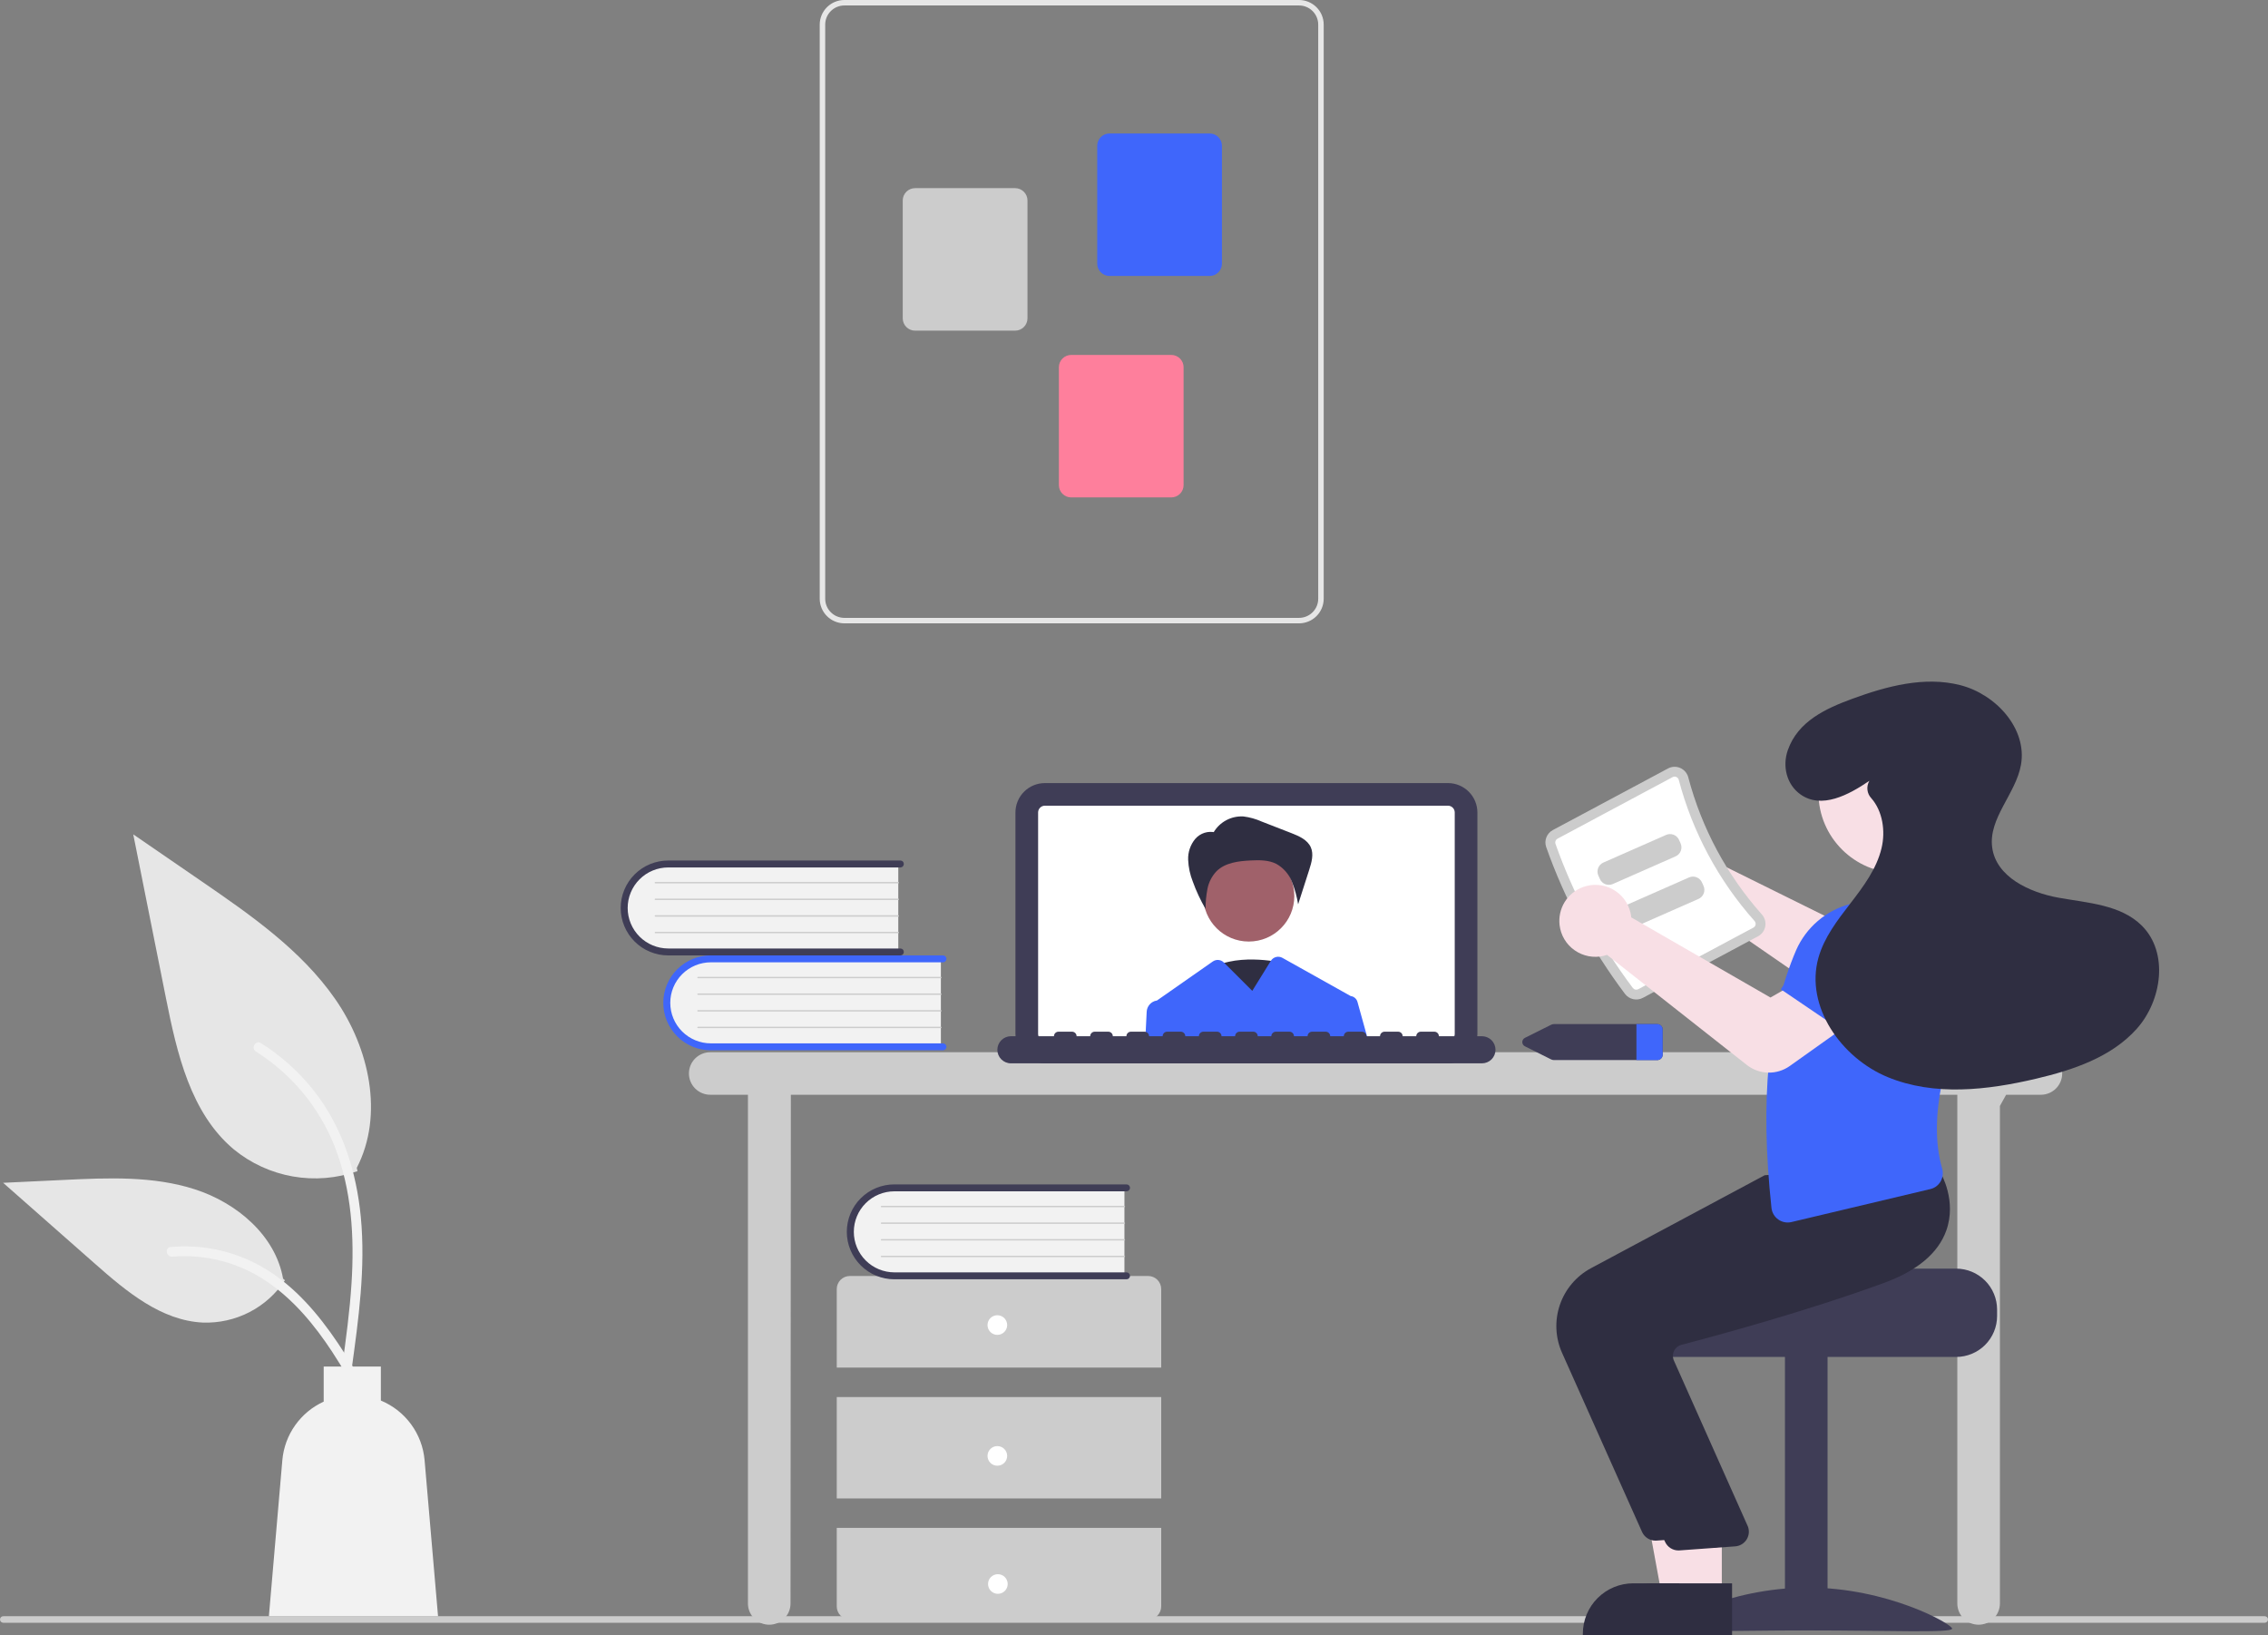 <svg width="129" height="93" viewBox="0 0 129 93" fill="none" xmlns="http://www.w3.org/2000/svg">
<rect x="0" y="0" width="129" height="93" fill="#808080" stroke="none"/>
<g id="undraw_online_learning_re_qw08 1" clip-path="url(#clip0_349_1584)">
<path id="Vector" d="M128.814 92.287H0.186C0.137 92.287 0.09 92.267 0.055 92.232C0.02 92.198 0 92.15 0 92.101C0 92.052 0.02 92.004 0.055 91.969C0.09 91.934 0.137 91.915 0.186 91.915H128.814C128.863 91.915 128.91 91.934 128.945 91.969C128.98 92.004 129 92.052 129 92.101C129 92.15 128.98 92.198 128.945 92.232C128.91 92.267 128.863 92.287 128.814 92.287Z" fill="#CCCCCC"/>
<path id="Vector_2" d="M116.082 59.84H40.397C40.076 59.84 39.768 59.968 39.54 60.194C39.313 60.421 39.185 60.729 39.185 61.049C39.185 61.37 39.313 61.678 39.54 61.904C39.768 62.131 40.076 62.259 40.397 62.259H42.541V91.189C42.541 91.51 42.669 91.817 42.896 92.044C43.123 92.271 43.431 92.398 43.753 92.398C44.074 92.398 44.382 92.271 44.609 92.044C44.837 91.817 44.964 91.51 44.964 91.189L44.983 62.259H111.329V91.189C111.329 91.51 111.456 91.817 111.684 92.044C111.911 92.271 112.219 92.398 112.54 92.398C112.862 92.398 113.17 92.271 113.397 92.044C113.624 91.817 113.752 91.51 113.752 91.189V62.896L114.105 62.259H116.082C116.404 62.259 116.712 62.131 116.939 61.904C117.166 61.678 117.294 61.37 117.294 61.049C117.294 60.729 117.166 60.421 116.939 60.194C116.712 59.968 116.404 59.84 116.082 59.84Z" fill="#CCCCCC"/>
<path id="Vector_3" d="M82.358 60.473H59.432C58.988 60.472 58.562 60.296 58.248 59.983C57.934 59.67 57.758 59.245 57.757 58.802V46.205C57.758 45.762 57.934 45.337 58.248 45.024C58.562 44.711 58.988 44.534 59.432 44.534H82.358C82.801 44.534 83.227 44.711 83.541 45.024C83.855 45.337 84.031 45.762 84.032 46.205V58.802C84.031 59.245 83.855 59.67 83.541 59.983C83.227 60.296 82.801 60.472 82.358 60.473Z" fill="#3F3D56"/>
<path id="Vector_4" d="M82.357 45.82H59.432C59.33 45.82 59.231 45.861 59.159 45.933C59.087 46.005 59.046 46.103 59.046 46.205V58.802C59.046 58.904 59.087 59.002 59.159 59.074C59.231 59.147 59.33 59.187 59.432 59.188H82.357C82.46 59.187 82.558 59.147 82.63 59.074C82.702 59.002 82.743 58.904 82.743 58.802V46.205C82.743 46.103 82.702 46.005 82.63 45.933C82.558 45.861 82.46 45.82 82.357 45.82Z" fill="white"/>
<path id="Vector_5" d="M72.85 54.739C72.85 54.739 70.106 54.108 68.596 55.265C67.087 56.422 70.517 59.052 70.517 59.052L72.85 54.739Z" fill="#2F2E41"/>
<path id="Vector_6" d="M71.029 53.546C72.459 53.546 73.618 52.389 73.618 50.962C73.618 49.536 72.459 48.379 71.029 48.379C69.6 48.379 68.44 49.536 68.44 50.962C68.44 52.389 69.6 53.546 71.029 53.546Z" fill="#A0616A"/>
<path id="Vector_7" d="M69.027 47.336C69.2 47.043 69.45 46.804 69.75 46.645C70.05 46.485 70.389 46.412 70.728 46.432C71.084 46.477 71.43 46.574 71.757 46.72L73.449 47.378C73.887 47.549 74.367 47.758 74.557 48.187C74.733 48.585 74.601 49.045 74.468 49.46L73.835 51.43C73.765 50.984 73.644 50.548 73.476 50.129C73.305 49.707 72.996 49.355 72.599 49.131C72.16 48.906 71.641 48.91 71.148 48.934C70.449 48.967 69.689 49.056 69.193 49.548C68.929 49.828 68.75 50.176 68.677 50.553C68.605 50.927 68.569 51.308 68.569 51.69C68.283 51.198 68.041 50.681 67.848 50.146C67.689 49.748 67.598 49.326 67.58 48.897C67.563 48.465 67.707 48.042 67.983 47.709C68.124 47.546 68.307 47.426 68.512 47.361C68.717 47.297 68.936 47.291 69.145 47.344L69.027 47.336Z" fill="#2F2E41"/>
<path id="Vector_8" d="M77.211 56.979C77.186 56.892 77.137 56.813 77.068 56.754C76.999 56.695 76.915 56.657 76.825 56.646C76.819 56.642 76.812 56.638 76.806 56.635L72.941 54.473C72.831 54.411 72.701 54.395 72.579 54.426C72.456 54.458 72.35 54.535 72.284 54.642L71.227 56.35L69.635 54.761L69.609 54.736C69.528 54.654 69.42 54.604 69.305 54.594C69.19 54.584 69.075 54.615 68.98 54.681L65.804 56.901C65.798 56.901 65.793 56.903 65.787 56.903C65.635 56.928 65.496 57.004 65.394 57.119C65.291 57.234 65.23 57.38 65.222 57.533L65.14 59.187H77.824L77.211 56.979Z" fill="#3F66FB"/>
<path id="Vector_9" d="M84.289 58.93H81.842C81.842 58.862 81.815 58.797 81.767 58.749C81.718 58.7 81.653 58.673 81.585 58.673H80.812C80.743 58.673 80.678 58.7 80.63 58.749C80.581 58.797 80.554 58.862 80.554 58.93H79.781C79.781 58.862 79.754 58.797 79.706 58.749C79.658 58.7 79.592 58.673 79.524 58.673H78.751C78.683 58.673 78.617 58.7 78.569 58.749C78.521 58.797 78.493 58.862 78.493 58.93H77.721C77.721 58.862 77.694 58.797 77.645 58.749C77.597 58.7 77.531 58.673 77.463 58.673H76.69C76.622 58.673 76.556 58.7 76.508 58.749C76.46 58.797 76.433 58.862 76.433 58.93H75.66C75.66 58.862 75.633 58.797 75.585 58.749C75.536 58.7 75.471 58.673 75.402 58.673H74.63C74.561 58.673 74.496 58.7 74.447 58.749C74.399 58.797 74.372 58.862 74.372 58.93H73.599C73.599 58.862 73.572 58.797 73.524 58.749C73.475 58.7 73.41 58.673 73.342 58.673H72.569C72.501 58.673 72.435 58.7 72.387 58.749C72.338 58.797 72.311 58.862 72.311 58.93H71.538C71.538 58.862 71.511 58.797 71.463 58.749C71.415 58.7 71.349 58.673 71.281 58.673H70.508C70.44 58.673 70.374 58.7 70.326 58.749C70.278 58.797 70.251 58.862 70.251 58.93H69.478C69.478 58.862 69.451 58.797 69.402 58.749C69.354 58.7 69.288 58.673 69.22 58.673H68.447C68.379 58.673 68.314 58.7 68.265 58.749C68.217 58.797 68.19 58.862 68.19 58.93H67.417C67.417 58.862 67.39 58.797 67.341 58.749C67.293 58.7 67.228 58.673 67.159 58.673H66.387C66.318 58.673 66.253 58.7 66.204 58.749C66.156 58.797 66.129 58.862 66.129 58.93H65.356C65.356 58.862 65.329 58.797 65.281 58.749C65.232 58.7 65.167 58.673 65.099 58.673H64.326C64.257 58.673 64.192 58.7 64.144 58.749C64.095 58.797 64.068 58.862 64.068 58.93H63.295C63.295 58.862 63.268 58.797 63.22 58.749C63.172 58.7 63.106 58.673 63.038 58.673H62.265C62.197 58.673 62.131 58.7 62.083 58.749C62.035 58.797 62.008 58.862 62.008 58.93H61.235C61.235 58.862 61.208 58.797 61.159 58.749C61.111 58.7 61.045 58.673 60.977 58.673H60.204C60.136 58.673 60.071 58.7 60.022 58.749C59.974 58.797 59.947 58.862 59.947 58.93H57.5C57.295 58.931 57.099 59.012 56.954 59.157C56.809 59.301 56.728 59.497 56.728 59.702C56.728 59.906 56.809 60.102 56.954 60.247C57.099 60.391 57.295 60.473 57.5 60.473H84.289C84.494 60.473 84.691 60.392 84.836 60.247C84.981 60.102 85.062 59.906 85.062 59.702C85.062 59.497 84.981 59.301 84.836 59.156C84.691 59.012 84.494 58.93 84.289 58.93Z" fill="#3F3D56"/>
<path id="Vector_10" d="M53.516 54.452V59.573H40.66C40.316 59.584 39.973 59.527 39.651 59.404C39.329 59.281 39.036 59.094 38.788 58.855C38.54 58.616 38.343 58.33 38.208 58.013C38.073 57.696 38.004 57.356 38.004 57.012C38.004 56.668 38.073 56.328 38.208 56.011C38.343 55.694 38.54 55.408 38.788 55.169C39.036 54.93 39.329 54.743 39.651 54.62C39.973 54.497 40.316 54.44 40.66 54.452H53.516Z" fill="#F2F2F2"/>
<path id="Vector_11" d="M53.832 59.533C53.832 59.586 53.811 59.636 53.774 59.673C53.737 59.709 53.687 59.73 53.634 59.73H40.431C39.714 59.73 39.026 59.446 38.52 58.94C38.012 58.434 37.727 57.748 37.727 57.032C37.727 56.316 38.012 55.63 38.52 55.124C39.026 54.618 39.714 54.334 40.431 54.334H53.634C53.687 54.334 53.737 54.354 53.774 54.391C53.811 54.428 53.832 54.478 53.832 54.531C53.832 54.583 53.811 54.633 53.774 54.67C53.737 54.707 53.687 54.727 53.634 54.727H40.431C39.819 54.728 39.233 54.971 38.8 55.403C38.367 55.835 38.124 56.421 38.124 57.032C38.124 57.643 38.367 58.229 38.8 58.661C39.233 59.093 39.819 59.336 40.431 59.336H53.634C53.687 59.336 53.737 59.357 53.774 59.394C53.811 59.431 53.832 59.481 53.832 59.533Z" fill="#3F66FB"/>
<path id="Vector_12" d="M53.516 55.633H39.701C39.696 55.633 39.691 55.633 39.686 55.631C39.681 55.629 39.677 55.626 39.673 55.622C39.67 55.618 39.667 55.614 39.665 55.609C39.663 55.604 39.662 55.599 39.662 55.594C39.662 55.589 39.663 55.584 39.665 55.579C39.667 55.574 39.67 55.57 39.673 55.566C39.677 55.562 39.681 55.56 39.686 55.558C39.691 55.556 39.696 55.555 39.701 55.555H53.516C53.527 55.555 53.537 55.559 53.544 55.566C53.551 55.574 53.555 55.584 53.555 55.594C53.555 55.605 53.551 55.614 53.544 55.622C53.537 55.629 53.527 55.633 53.516 55.633Z" fill="#CCCCCC"/>
<path id="Vector_13" d="M53.516 56.579H39.701C39.696 56.579 39.691 56.578 39.686 56.576C39.681 56.574 39.677 56.571 39.673 56.567C39.67 56.564 39.667 56.559 39.665 56.554C39.663 56.55 39.662 56.545 39.662 56.539C39.662 56.534 39.663 56.529 39.665 56.524C39.667 56.52 39.67 56.515 39.673 56.511C39.677 56.508 39.681 56.505 39.686 56.503C39.691 56.501 39.696 56.5 39.701 56.5H53.516C53.527 56.5 53.537 56.504 53.544 56.512C53.551 56.519 53.555 56.529 53.555 56.539C53.555 56.55 53.551 56.56 53.544 56.567C53.537 56.575 53.527 56.579 53.516 56.579Z" fill="#CCCCCC"/>
<path id="Vector_14" d="M53.516 57.524H39.701C39.696 57.524 39.691 57.523 39.686 57.521C39.681 57.519 39.677 57.516 39.673 57.513C39.67 57.509 39.667 57.505 39.665 57.5C39.663 57.495 39.662 57.49 39.662 57.485C39.662 57.48 39.663 57.474 39.665 57.47C39.667 57.465 39.67 57.46 39.673 57.457C39.677 57.453 39.681 57.45 39.686 57.448C39.691 57.446 39.696 57.445 39.701 57.445H53.516C53.527 57.445 53.537 57.45 53.544 57.457C53.551 57.464 53.555 57.474 53.555 57.485C53.555 57.495 53.551 57.505 53.544 57.513C53.537 57.52 53.527 57.524 53.516 57.524Z" fill="#CCCCCC"/>
<path id="Vector_15" d="M53.516 58.47H39.701C39.696 58.47 39.691 58.469 39.686 58.467C39.681 58.465 39.677 58.462 39.673 58.458C39.67 58.455 39.667 58.45 39.665 58.445C39.663 58.441 39.662 58.435 39.662 58.43C39.662 58.425 39.663 58.42 39.665 58.415C39.667 58.41 39.67 58.406 39.673 58.402C39.677 58.399 39.681 58.396 39.686 58.394C39.691 58.392 39.696 58.391 39.701 58.391H53.516C53.527 58.391 53.537 58.395 53.544 58.403C53.551 58.41 53.555 58.42 53.555 58.43C53.555 58.441 53.551 58.451 53.544 58.458C53.537 58.465 53.527 58.47 53.516 58.47Z" fill="#CCCCCC"/>
<path id="Vector_16" d="M51.093 49.056V54.177H38.237C37.893 54.189 37.549 54.132 37.227 54.009C36.906 53.885 36.612 53.699 36.364 53.46C36.116 53.221 35.919 52.934 35.785 52.618C35.65 52.301 35.581 51.961 35.581 51.617C35.581 51.273 35.65 50.932 35.785 50.616C35.919 50.299 36.116 50.013 36.364 49.774C36.612 49.535 36.906 49.348 37.227 49.225C37.549 49.102 37.893 49.044 38.237 49.056H51.093Z" fill="#F2F2F2"/>
<path id="Vector_17" d="M51.408 54.138C51.408 54.19 51.388 54.24 51.351 54.277C51.314 54.314 51.263 54.335 51.211 54.335H38.008C37.653 54.335 37.301 54.265 36.973 54.129C36.645 53.994 36.347 53.795 36.096 53.544C35.845 53.294 35.646 52.996 35.51 52.669C35.374 52.342 35.304 51.991 35.304 51.636C35.304 51.282 35.374 50.931 35.51 50.604C35.646 50.276 35.845 49.979 36.096 49.728C36.347 49.478 36.645 49.279 36.973 49.143C37.301 49.008 37.653 48.938 38.008 48.938H51.211C51.263 48.938 51.314 48.959 51.351 48.996C51.388 49.033 51.408 49.083 51.408 49.135C51.408 49.187 51.388 49.237 51.351 49.274C51.314 49.311 51.263 49.332 51.211 49.332H38.008C37.396 49.333 36.809 49.575 36.377 50.008C35.944 50.44 35.701 51.026 35.701 51.636C35.701 52.247 35.944 52.833 36.377 53.265C36.809 53.697 37.396 53.94 38.008 53.941H51.211C51.263 53.941 51.314 53.962 51.351 53.999C51.388 54.035 51.408 54.086 51.408 54.138Z" fill="#3F3D56"/>
<path id="Vector_18" d="M51.093 50.238H37.278C37.273 50.238 37.268 50.237 37.263 50.235C37.258 50.233 37.254 50.23 37.25 50.227C37.246 50.223 37.243 50.218 37.241 50.214C37.239 50.209 37.238 50.204 37.238 50.199C37.238 50.193 37.239 50.188 37.241 50.183C37.243 50.179 37.246 50.174 37.25 50.171C37.254 50.167 37.258 50.164 37.263 50.162C37.268 50.16 37.273 50.159 37.278 50.159H51.093C51.103 50.159 51.113 50.163 51.121 50.171C51.128 50.178 51.132 50.188 51.132 50.199C51.132 50.209 51.128 50.219 51.121 50.226C51.113 50.234 51.103 50.238 51.093 50.238Z" fill="#CCCCCC"/>
<path id="Vector_19" d="M51.093 51.184H37.278C37.273 51.184 37.268 51.183 37.263 51.181C37.258 51.179 37.254 51.176 37.25 51.172C37.246 51.168 37.243 51.164 37.241 51.159C37.239 51.154 37.238 51.149 37.238 51.144C37.238 51.139 37.239 51.134 37.241 51.129C37.243 51.124 37.246 51.12 37.25 51.116C37.254 51.112 37.258 51.11 37.263 51.108C37.268 51.106 37.273 51.105 37.278 51.105H51.093C51.103 51.105 51.113 51.109 51.121 51.116C51.128 51.124 51.132 51.134 51.132 51.144C51.132 51.154 51.128 51.164 51.121 51.172C51.113 51.179 51.103 51.183 51.093 51.184Z" fill="#CCCCCC"/>
<path id="Vector_20" d="M51.093 52.129H37.278C37.273 52.129 37.268 52.128 37.263 52.126C37.258 52.124 37.254 52.121 37.25 52.117C37.246 52.114 37.243 52.109 37.241 52.105C37.239 52.1 37.238 52.095 37.238 52.089C37.238 52.084 37.239 52.079 37.241 52.074C37.243 52.069 37.246 52.065 37.25 52.062C37.254 52.058 37.258 52.055 37.263 52.053C37.268 52.051 37.273 52.05 37.278 52.05H51.093C51.103 52.05 51.113 52.054 51.121 52.062C51.128 52.069 51.132 52.079 51.132 52.089C51.132 52.1 51.128 52.11 51.121 52.117C51.113 52.125 51.103 52.129 51.093 52.129Z" fill="#CCCCCC"/>
<path id="Vector_21" d="M51.093 53.074H37.278C37.273 53.074 37.268 53.073 37.263 53.072C37.258 53.069 37.254 53.067 37.25 53.063C37.246 53.059 37.243 53.055 37.241 53.05C37.239 53.045 37.238 53.04 37.238 53.035C37.238 53.03 37.239 53.025 37.241 53.02C37.243 53.015 37.246 53.011 37.25 53.007C37.254 53.003 37.258 53.001 37.263 52.998C37.268 52.997 37.273 52.996 37.278 52.996H51.093C51.103 52.996 51.113 53 51.121 53.007C51.128 53.015 51.132 53.025 51.132 53.035C51.132 53.045 51.128 53.055 51.121 53.063C51.113 53.07 51.103 53.074 51.093 53.074Z" fill="#CCCCCC"/>
<path id="Vector_22" d="M66.048 77.775V73.31C66.048 73.113 65.969 72.923 65.83 72.784C65.69 72.644 65.5 72.566 65.302 72.566H48.338C48.141 72.566 47.951 72.644 47.811 72.784C47.671 72.923 47.593 73.113 47.593 73.31V77.775H66.048Z" fill="#CCCCCC"/>
<path id="Vector_23" d="M66.048 79.45H47.593V85.217H66.048V79.45Z" fill="#CCCCCC"/>
<path id="Vector_24" d="M47.593 86.891V91.356C47.593 91.554 47.671 91.743 47.811 91.883C47.951 92.022 48.141 92.101 48.338 92.101H65.302C65.5 92.101 65.69 92.022 65.83 91.883C65.969 91.743 66.048 91.554 66.048 91.356V86.891H47.593Z" fill="#CCCCCC"/>
<path id="Vector_25" d="M56.727 75.915C57.036 75.915 57.286 75.665 57.286 75.356C57.286 75.048 57.036 74.798 56.727 74.798C56.418 74.798 56.168 75.048 56.168 75.356C56.168 75.665 56.418 75.915 56.727 75.915Z" fill="white"/>
<path id="Vector_26" d="M56.727 83.356C57.036 83.356 57.286 83.107 57.286 82.798C57.286 82.49 57.036 82.24 56.727 82.24C56.418 82.24 56.168 82.49 56.168 82.798C56.168 83.107 56.418 83.356 56.727 83.356Z" fill="white"/>
<path id="Vector_27" d="M56.757 90.641C57.066 90.641 57.316 90.391 57.316 90.083C57.316 89.775 57.066 89.525 56.757 89.525C56.448 89.525 56.198 89.775 56.198 90.083C56.198 90.391 56.448 90.641 56.757 90.641Z" fill="white"/>
<path id="Vector_28" d="M63.956 67.475V72.596H51.1C50.755 72.608 50.412 72.55 50.09 72.427C49.769 72.304 49.475 72.117 49.227 71.878C48.979 71.639 48.782 71.353 48.647 71.036C48.513 70.72 48.443 70.379 48.443 70.035C48.443 69.691 48.513 69.351 48.647 69.034C48.782 68.718 48.979 68.431 49.227 68.192C49.475 67.953 49.769 67.767 50.09 67.643C50.412 67.52 50.755 67.463 51.1 67.475H63.956Z" fill="#F2F2F2"/>
<path id="Vector_29" d="M64.272 72.556C64.272 72.609 64.251 72.659 64.214 72.696C64.177 72.733 64.126 72.754 64.074 72.754H50.871C50.516 72.754 50.164 72.684 49.836 72.549C49.507 72.413 49.209 72.215 48.958 71.964C48.706 71.713 48.507 71.416 48.371 71.088C48.235 70.761 48.165 70.41 48.165 70.055C48.165 69.701 48.235 69.35 48.371 69.022C48.507 68.694 48.706 68.397 48.958 68.146C49.209 67.896 49.507 67.697 49.836 67.561C50.164 67.426 50.516 67.356 50.871 67.357H64.074C64.126 67.357 64.177 67.377 64.214 67.414C64.251 67.451 64.272 67.501 64.272 67.554C64.272 67.606 64.251 67.656 64.214 67.693C64.177 67.73 64.126 67.751 64.074 67.751H50.871C50.259 67.751 49.672 67.994 49.24 68.426C48.807 68.858 48.564 69.444 48.564 70.055C48.564 70.666 48.807 71.252 49.24 71.684C49.672 72.116 50.259 72.359 50.871 72.36H64.074C64.126 72.36 64.177 72.38 64.214 72.417C64.251 72.454 64.272 72.504 64.272 72.556Z" fill="#3F3D56"/>
<path id="Vector_30" d="M63.956 68.657H50.141C50.136 68.657 50.13 68.656 50.126 68.654C50.121 68.652 50.116 68.649 50.113 68.645C50.109 68.642 50.106 68.637 50.104 68.632C50.102 68.628 50.101 68.623 50.101 68.617C50.101 68.612 50.102 68.607 50.104 68.602C50.106 68.597 50.109 68.593 50.113 68.589C50.116 68.586 50.121 68.583 50.126 68.581C50.13 68.579 50.136 68.578 50.141 68.578H63.956C63.966 68.578 63.976 68.582 63.983 68.59C63.991 68.597 63.995 68.607 63.995 68.617C63.995 68.628 63.991 68.638 63.983 68.645C63.976 68.652 63.966 68.657 63.956 68.657Z" fill="#CCCCCC"/>
<path id="Vector_31" d="M63.956 69.602H50.141C50.136 69.602 50.13 69.601 50.126 69.599C50.121 69.597 50.116 69.594 50.113 69.591C50.109 69.587 50.106 69.582 50.104 69.578C50.102 69.573 50.101 69.568 50.101 69.563C50.101 69.557 50.102 69.552 50.104 69.547C50.106 69.543 50.109 69.538 50.113 69.535C50.116 69.531 50.121 69.528 50.126 69.526C50.13 69.524 50.136 69.523 50.141 69.523H63.956C63.966 69.523 63.976 69.527 63.983 69.535C63.991 69.542 63.995 69.552 63.995 69.563C63.995 69.573 63.991 69.583 63.983 69.59C63.976 69.598 63.966 69.602 63.956 69.602Z" fill="#CCCCCC"/>
<path id="Vector_32" d="M63.956 70.547H50.141C50.136 70.548 50.13 70.547 50.126 70.545C50.121 70.543 50.116 70.54 50.113 70.536C50.109 70.532 50.106 70.528 50.104 70.523C50.102 70.519 50.101 70.513 50.101 70.508C50.101 70.503 50.102 70.498 50.104 70.493C50.106 70.488 50.109 70.484 50.113 70.48C50.116 70.477 50.121 70.474 50.126 70.472C50.13 70.47 50.136 70.469 50.141 70.469H63.956C63.966 70.469 63.976 70.473 63.983 70.48C63.991 70.488 63.995 70.498 63.995 70.508C63.995 70.519 63.991 70.528 63.983 70.536C63.976 70.543 63.966 70.547 63.956 70.547Z" fill="#CCCCCC"/>
<path id="Vector_33" d="M63.956 71.493H50.141C50.136 71.493 50.13 71.492 50.126 71.49C50.121 71.488 50.116 71.485 50.113 71.481C50.109 71.478 50.106 71.473 50.104 71.469C50.102 71.464 50.101 71.459 50.101 71.454C50.101 71.448 50.102 71.443 50.104 71.438C50.106 71.433 50.109 71.429 50.113 71.425C50.116 71.422 50.121 71.419 50.126 71.417C50.13 71.415 50.136 71.414 50.141 71.414H63.956C63.966 71.414 63.976 71.418 63.983 71.426C63.991 71.433 63.995 71.443 63.995 71.454C63.995 71.464 63.991 71.474 63.983 71.481C63.976 71.489 63.966 71.493 63.956 71.493Z" fill="#CCCCCC"/>
<path id="Vector_34" d="M46.624 34.05V1.399C46.625 1.028 46.773 0.673 47.036 0.41C47.298 0.148 47.655 0 48.027 0H73.888C74.26 0 74.616 0.148 74.879 0.41C75.142 0.673 75.29 1.028 75.29 1.399V34.05C75.29 34.421 75.142 34.777 74.879 35.039C74.616 35.302 74.26 35.449 73.888 35.45H48.027C47.655 35.449 47.298 35.302 47.036 35.039C46.773 34.777 46.625 34.421 46.624 34.05ZM48.027 0.311C47.737 0.311 47.46 0.426 47.256 0.63C47.051 0.834 46.936 1.111 46.936 1.399V34.05C46.936 34.339 47.051 34.616 47.256 34.82C47.46 35.024 47.737 35.138 48.027 35.139H73.888C74.177 35.138 74.454 35.024 74.659 34.82C74.863 34.616 74.978 34.339 74.978 34.05V1.399C74.978 1.111 74.863 0.834 74.659 0.63C74.454 0.426 74.177 0.311 73.888 0.311H48.027Z" fill="#E6E6E6"/>
<path id="Vector_35" d="M62.408 14.995V8.29C62.408 8.105 62.482 7.927 62.613 7.796C62.745 7.665 62.923 7.591 63.109 7.591H68.801C68.987 7.591 69.165 7.665 69.297 7.796C69.428 7.927 69.502 8.105 69.502 8.29V14.995C69.502 15.18 69.428 15.358 69.297 15.489C69.165 15.62 68.987 15.694 68.801 15.694H63.109C62.923 15.694 62.745 15.62 62.613 15.489C62.482 15.358 62.408 15.18 62.408 14.995Z" fill="#3F66FB"/>
<path id="Vector_36" d="M51.346 18.104V11.4C51.346 11.215 51.42 11.037 51.552 10.906C51.683 10.774 51.861 10.701 52.047 10.7H57.74C57.926 10.701 58.104 10.774 58.235 10.906C58.367 11.037 58.441 11.215 58.441 11.4V18.104C58.441 18.29 58.367 18.468 58.235 18.599C58.104 18.73 57.926 18.804 57.74 18.804H52.047C51.861 18.804 51.683 18.73 51.552 18.599C51.42 18.468 51.346 18.29 51.346 18.104Z" fill="#CCCCCC"/>
<path id="Vector_37" d="M60.227 27.589V20.884C60.227 20.699 60.301 20.521 60.432 20.39C60.564 20.259 60.742 20.185 60.928 20.185H66.62C66.806 20.185 66.984 20.259 67.116 20.39C67.247 20.521 67.321 20.699 67.321 20.884V27.589C67.321 27.774 67.247 27.952 67.116 28.083C66.984 28.214 66.806 28.288 66.62 28.288H60.928C60.742 28.288 60.564 28.214 60.432 28.083C60.301 27.952 60.227 27.774 60.227 27.589Z" fill="#FE7F9C"/>
<path id="Vector_38" d="M94.245 58.24H88.388C88.332 58.24 88.278 58.253 88.228 58.278L86.749 59.016C86.701 59.037 86.659 59.071 86.63 59.115C86.601 59.159 86.585 59.211 86.585 59.264C86.585 59.316 86.601 59.368 86.63 59.412C86.659 59.456 86.701 59.491 86.749 59.511L88.228 60.25C88.278 60.274 88.332 60.287 88.388 60.287H94.245C94.326 60.292 94.405 60.264 94.466 60.211C94.527 60.158 94.564 60.083 94.57 60.002V58.525C94.564 58.445 94.527 58.37 94.466 58.316C94.405 58.263 94.326 58.236 94.245 58.24Z" fill="#3F3D56"/>
<path id="Vector_39" d="M94.57 58.525V60.002C94.564 60.083 94.526 60.158 94.466 60.211C94.405 60.264 94.326 60.291 94.245 60.287H93.078V58.24H94.245C94.326 58.236 94.405 58.263 94.466 58.316C94.526 58.369 94.564 58.444 94.57 58.525Z" fill="#3F66FB"/>
<path id="Vector_40" d="M94.201 47.189C94.466 47.075 94.753 47.018 95.042 47.022C95.331 47.026 95.616 47.091 95.878 47.212C96.14 47.334 96.373 47.509 96.563 47.727C96.752 47.944 96.893 48.2 96.977 48.476C97.003 48.563 97.023 48.652 97.037 48.743L105.227 52.796L107.123 51.543L109.481 54.252L106.587 56.598C106.239 56.878 105.81 57.039 105.363 57.056C104.916 57.073 104.476 56.946 104.108 56.694L95.797 50.958C95.735 50.985 95.672 51.008 95.608 51.027C95.332 51.111 95.04 51.135 94.754 51.098C94.467 51.062 94.191 50.965 93.945 50.815C93.698 50.664 93.486 50.464 93.323 50.226C93.159 49.988 93.048 49.718 92.996 49.435C92.981 49.352 92.971 49.269 92.966 49.185C92.943 48.767 93.049 48.351 93.27 47.994C93.491 47.637 93.816 47.356 94.201 47.189Z" fill="#F8DFE5"/>
<path id="Vector_41" d="M111.261 72.147H102.311C102.311 72.404 93.087 72.612 93.087 72.612C92.942 72.721 92.811 72.846 92.694 72.984C92.344 73.401 92.152 73.928 92.153 74.472V74.845C92.154 75.461 92.399 76.053 92.836 76.489C93.273 76.925 93.866 77.17 94.484 77.17H111.261C111.879 77.17 112.471 76.924 112.908 76.489C113.345 76.052 113.591 75.461 113.591 74.845V74.472C113.59 73.856 113.345 73.265 112.908 72.829C112.471 72.393 111.879 72.148 111.261 72.147Z" fill="#3F3D56"/>
<path id="Vector_42" d="M101.525 92.706H103.949V77.078H101.525V92.706Z" fill="#3F3D56"/>
<path id="Vector_43" d="M94.628 92.621C94.628 92.882 98.3 92.722 102.83 92.722C107.36 92.722 111.033 92.882 111.033 92.621C111.033 92.359 107.36 90.287 102.83 90.287C98.3 90.287 94.628 92.359 94.628 92.621Z" fill="#3F3D56"/>
<path id="Vector_44" d="M96.816 90.789L94.531 90.789L93.443 84.873L96.816 84.874L96.816 90.789Z" fill="#F8DFE5"/>
<path id="Vector_45" d="M97.399 93L90.03 93V92.907C90.03 92.531 90.104 92.159 90.248 91.811C90.392 91.464 90.603 91.148 90.87 90.883C91.136 90.617 91.452 90.406 91.8 90.262C92.148 90.118 92.521 90.044 92.898 90.044H92.898L97.399 90.044L97.399 93Z" fill="#2F2E41"/>
<path id="Vector_46" d="M93.397 87.121L88.841 76.924C88.461 76.064 88.419 75.094 88.724 74.205C89.028 73.316 89.657 72.574 90.485 72.127L100.368 66.838L104.877 66.455L109.037 66.078L109.067 66.129C109.106 66.193 110 67.735 109.395 69.426C108.937 70.708 107.744 71.71 105.85 72.403C101.429 74.02 96.322 75.403 94.332 75.922C94.244 75.945 94.162 75.986 94.091 76.042C94.02 76.098 93.962 76.169 93.92 76.25C93.878 76.329 93.853 76.417 93.847 76.506C93.841 76.596 93.853 76.686 93.883 76.77L98.116 86.261C98.16 86.382 98.176 86.511 98.163 86.638C98.149 86.766 98.106 86.888 98.038 86.997C97.969 87.105 97.876 87.196 97.767 87.263C97.657 87.33 97.534 87.371 97.406 87.383L94.243 87.613C94.216 87.616 94.189 87.617 94.163 87.617C94.001 87.617 93.842 87.57 93.707 87.482C93.571 87.394 93.463 87.268 93.397 87.121Z" fill="#2F2E41"/>
<path id="Vector_47" d="M97.934 90.789L95.649 90.789L94.561 84.873L97.934 84.874L97.934 90.789Z" fill="#F8DFE5"/>
<path id="Vector_48" d="M98.517 93L91.148 93V92.907C91.148 92.531 91.222 92.159 91.366 91.811C91.51 91.464 91.722 91.148 91.988 90.883C92.254 90.617 92.571 90.406 92.919 90.262C93.267 90.118 93.64 90.044 94.016 90.044H94.016L98.517 90.044L98.517 93Z" fill="#2F2E41"/>
<path id="Vector_49" d="M94.703 87.679L90.146 77.482C89.766 76.623 89.724 75.652 90.029 74.763C90.333 73.874 90.962 73.132 91.79 72.685L101.673 67.396L106.183 67.013L110.342 66.636L110.372 66.687C110.411 66.751 111.305 68.293 110.701 69.984C110.242 71.266 109.049 72.268 107.155 72.961C102.734 74.579 97.628 75.961 95.637 76.48C95.549 76.503 95.467 76.544 95.396 76.6C95.325 76.656 95.267 76.727 95.225 76.808C95.183 76.887 95.158 76.975 95.152 77.064C95.146 77.154 95.158 77.244 95.188 77.329L99.421 86.82C99.465 86.94 99.481 87.069 99.468 87.196C99.454 87.324 99.411 87.447 99.343 87.555C99.274 87.663 99.181 87.754 99.072 87.822C98.963 87.888 98.839 87.93 98.711 87.941L95.548 88.171C95.521 88.174 95.495 88.175 95.468 88.175C95.306 88.175 95.148 88.128 95.012 88.04C94.876 87.952 94.769 87.826 94.703 87.679Z" fill="#2F2E41"/>
<path id="Vector_50" d="M92.431 56.529C90.517 53.987 89.003 51.168 87.944 48.17C87.882 47.99 87.886 47.795 87.956 47.618C88.025 47.442 88.155 47.296 88.322 47.206L94.874 43.703C94.98 43.645 95.097 43.613 95.218 43.608C95.338 43.603 95.458 43.626 95.568 43.674C95.681 43.723 95.78 43.797 95.86 43.89C95.939 43.983 95.997 44.093 96.027 44.211C96.79 47.1 98.223 49.77 100.211 52.005C100.293 52.096 100.353 52.204 100.387 52.321C100.42 52.439 100.427 52.563 100.405 52.683C100.384 52.801 100.337 52.913 100.266 53.011C100.195 53.108 100.103 53.188 99.997 53.245L93.445 56.748C93.278 56.837 93.084 56.864 92.898 56.824C92.713 56.784 92.547 56.679 92.431 56.529Z" fill="#CCCCCC"/>
<path id="Vector_51" d="M92.879 56.194C92.914 56.238 92.963 56.268 93.019 56.279C93.074 56.291 93.131 56.282 93.181 56.256L99.733 52.752C99.764 52.736 99.792 52.712 99.813 52.683C99.834 52.654 99.848 52.621 99.854 52.586C99.861 52.548 99.859 52.51 99.849 52.474C99.838 52.437 99.82 52.404 99.794 52.376C97.747 50.076 96.271 47.327 95.486 44.352C95.477 44.316 95.46 44.282 95.435 44.253C95.411 44.224 95.38 44.201 95.345 44.186C95.312 44.171 95.276 44.164 95.24 44.166C95.205 44.167 95.169 44.177 95.138 44.194L88.586 47.698C88.537 47.725 88.498 47.768 88.477 47.82C88.456 47.873 88.454 47.93 88.471 47.984C89.512 50.929 90.998 53.698 92.879 56.194Z" fill="white"/>
<path id="Vector_52" d="M114.197 55.594L109.066 57.54L107.813 54.068C107.647 53.606 107.65 53.101 107.82 52.642C107.991 52.182 108.319 51.798 108.746 51.556C109.178 51.312 109.684 51.229 110.171 51.324C110.659 51.419 111.096 51.685 111.405 52.074L114.197 55.594Z" fill="#3F66FB"/>
<path id="Vector_53" d="M101.146 69.354C101.038 69.278 100.948 69.18 100.881 69.066C100.814 68.952 100.772 68.825 100.758 68.694C100.1 62.571 100.558 57.78 102.157 54.046C102.438 53.402 102.863 52.83 103.398 52.373C103.932 51.916 104.564 51.586 105.245 51.408L109.393 51.199L109.414 51.209C110.35 51.667 111.114 52.413 111.591 53.337C112.069 54.262 112.235 55.316 112.065 56.342C110.731 59.851 109.614 63.505 110.466 66.453C110.502 66.576 110.512 66.705 110.496 66.832C110.481 66.96 110.44 67.083 110.376 67.194C110.313 67.301 110.23 67.395 110.13 67.469C110.03 67.542 109.916 67.595 109.795 67.623L101.895 69.499C101.767 69.529 101.634 69.532 101.505 69.507C101.376 69.482 101.253 69.43 101.146 69.354Z" fill="#3F66FB"/>
<path id="Vector_54" d="M108.009 49.653C110.537 49.653 112.587 47.607 112.587 45.083C112.587 42.559 110.537 40.514 108.009 40.514C105.48 40.514 103.43 42.559 103.43 45.083C103.43 47.607 105.48 49.653 108.009 49.653Z" fill="#F8DFE5"/>
<path id="Vector_55" d="M95.304 48.702L91.736 50.274C91.6 50.334 91.446 50.337 91.308 50.284C91.17 50.23 91.058 50.124 90.999 49.989L90.91 49.79C90.85 49.654 90.847 49.501 90.901 49.363C90.954 49.225 91.06 49.114 91.196 49.054L94.764 47.482C94.9 47.422 95.054 47.419 95.192 47.472C95.33 47.526 95.442 47.632 95.502 47.767L95.59 47.966C95.65 48.102 95.653 48.255 95.6 48.393C95.546 48.531 95.44 48.642 95.304 48.702Z" fill="#CCCCCC"/>
<path id="Vector_56" d="M96.609 51.121L93.041 52.693C92.905 52.752 92.751 52.756 92.613 52.703C92.475 52.649 92.363 52.543 92.303 52.408L92.215 52.208C92.155 52.073 92.152 51.919 92.205 51.781C92.259 51.643 92.365 51.532 92.501 51.472L96.069 49.9C96.205 49.84 96.359 49.837 96.497 49.891C96.635 49.944 96.746 50.05 96.806 50.185L96.895 50.385C96.954 50.52 96.958 50.674 96.904 50.812C96.851 50.95 96.745 51.061 96.609 51.121Z" fill="#CCCCCC"/>
<path id="Vector_57" d="M99.361 60.568L91.405 54.304C91.342 54.327 91.278 54.346 91.212 54.361C90.931 54.427 90.64 54.433 90.357 54.379C90.074 54.324 89.805 54.211 89.569 54.047C89.33 53.882 89.13 53.669 88.981 53.42C88.833 53.172 88.739 52.895 88.706 52.608C88.653 52.149 88.756 51.685 89 51.292C89.244 50.899 89.614 50.6 90.05 50.443C90.322 50.345 90.611 50.306 90.9 50.328C91.188 50.351 91.468 50.433 91.722 50.571C91.976 50.709 92.198 50.898 92.373 51.127C92.548 51.356 92.673 51.62 92.739 51.901C92.76 51.99 92.774 52.08 92.782 52.171L100.701 56.73L102.672 55.598L104.855 58.451L101.795 60.627C101.437 60.88 101.007 61.011 100.568 61C100.13 60.989 99.706 60.838 99.361 60.568Z" fill="#F8DFE5"/>
<path id="Vector_58" d="M105.826 59.339L101.287 56.258L103.42 53.243C103.703 52.843 104.119 52.555 104.594 52.431C105.069 52.307 105.573 52.355 106.016 52.566C106.465 52.779 106.822 53.146 107.023 53.599C107.225 54.052 107.257 54.562 107.115 55.037L105.826 59.339Z" fill="#3F66FB"/>
<path id="Vector_59" d="M106.33 44.403C105.153 45.206 103.608 46.033 102.406 45.177C101.617 44.615 101.368 43.574 101.688 42.66C102.264 41.018 103.845 40.295 105.357 39.74C107.323 39.02 109.463 38.447 111.492 38.963C113.522 39.479 115.315 41.44 114.949 43.497C114.654 45.152 113.09 46.529 113.312 48.195C113.536 49.871 115.425 50.754 117.093 51.054C118.761 51.353 120.627 51.45 121.826 52.645C123.355 54.171 122.973 56.897 121.535 58.508C120.096 60.118 117.924 60.848 115.82 61.344C113.032 62.002 110.017 62.347 107.37 61.256C104.722 60.165 102.661 57.227 103.428 54.473C103.752 53.309 104.516 52.326 105.253 51.369C105.991 50.412 106.738 49.411 107.019 48.236C107.253 47.257 107.08 46.121 106.43 45.387C106.311 45.258 106.237 45.096 106.217 44.922C106.197 44.749 106.233 44.574 106.319 44.422L106.33 44.403Z" fill="#2F2E41"/>
<path id="Vector_60" d="M20.333 66.604C19.153 67.018 17.886 67.122 16.655 66.905C15.423 66.689 14.268 66.159 13.301 65.368C10.838 63.305 10.066 59.906 9.438 56.759C8.818 53.656 8.199 50.553 7.579 47.45L11.47 50.123C14.268 52.046 17.129 54.031 19.066 56.816C21.004 59.601 21.849 63.403 20.293 66.416" fill="#E6E6E6"/>
<path id="Vector_61" d="M20 77.874C20.394 75.012 20.799 72.112 20.523 69.219C20.277 66.649 19.492 64.139 17.893 62.081C17.044 60.991 16.011 60.057 14.84 59.321C14.535 59.129 14.254 59.611 14.558 59.803C16.583 61.08 18.15 62.967 19.032 65.19C20.006 67.662 20.162 70.358 19.994 72.984C19.893 74.572 19.678 76.15 19.461 77.726C19.444 77.797 19.454 77.873 19.491 77.936C19.527 78 19.586 78.047 19.656 78.069C19.728 78.089 19.804 78.079 19.868 78.043C19.933 78.006 19.98 77.946 20 77.874Z" fill="#F2F2F2"/>
<path id="Vector_62" d="M16.207 72.809C15.701 73.576 15.006 74.201 14.188 74.622C13.37 75.043 12.457 75.248 11.537 75.215C9.172 75.103 7.201 73.456 5.427 71.892L0.179 67.267L3.652 67.102C6.15 66.982 8.712 66.871 11.092 67.64C13.471 68.409 15.665 70.259 16.1 72.716" fill="#E6E6E6"/>
<path id="Vector_63" d="M21.113 79.52C19.218 76.173 17.019 72.453 13.091 71.264C11.998 70.934 10.853 70.816 9.716 70.916C9.358 70.947 9.448 71.498 9.805 71.467C11.711 71.309 13.612 71.812 15.19 72.889C16.709 73.921 17.891 75.355 18.891 76.875C19.504 77.807 20.053 78.778 20.602 79.747C20.778 80.057 21.291 79.834 21.113 79.52Z" fill="#F2F2F2"/>
<path id="Vector_64" d="M24.15 83.043C24.086 82.305 23.821 81.598 23.382 81C22.944 80.401 22.349 79.935 21.663 79.65V77.715H18.411V79.711C17.759 80.01 17.198 80.475 16.784 81.061C16.371 81.646 16.121 82.33 16.059 83.043L15.294 91.915H24.915L24.15 83.043Z" fill="#F2F2F2"/>
</g>
<defs>
<clipPath id="clip0_349_1584">
<rect width="129" height="93" fill="white"/>
</clipPath>
</defs>
</svg>
